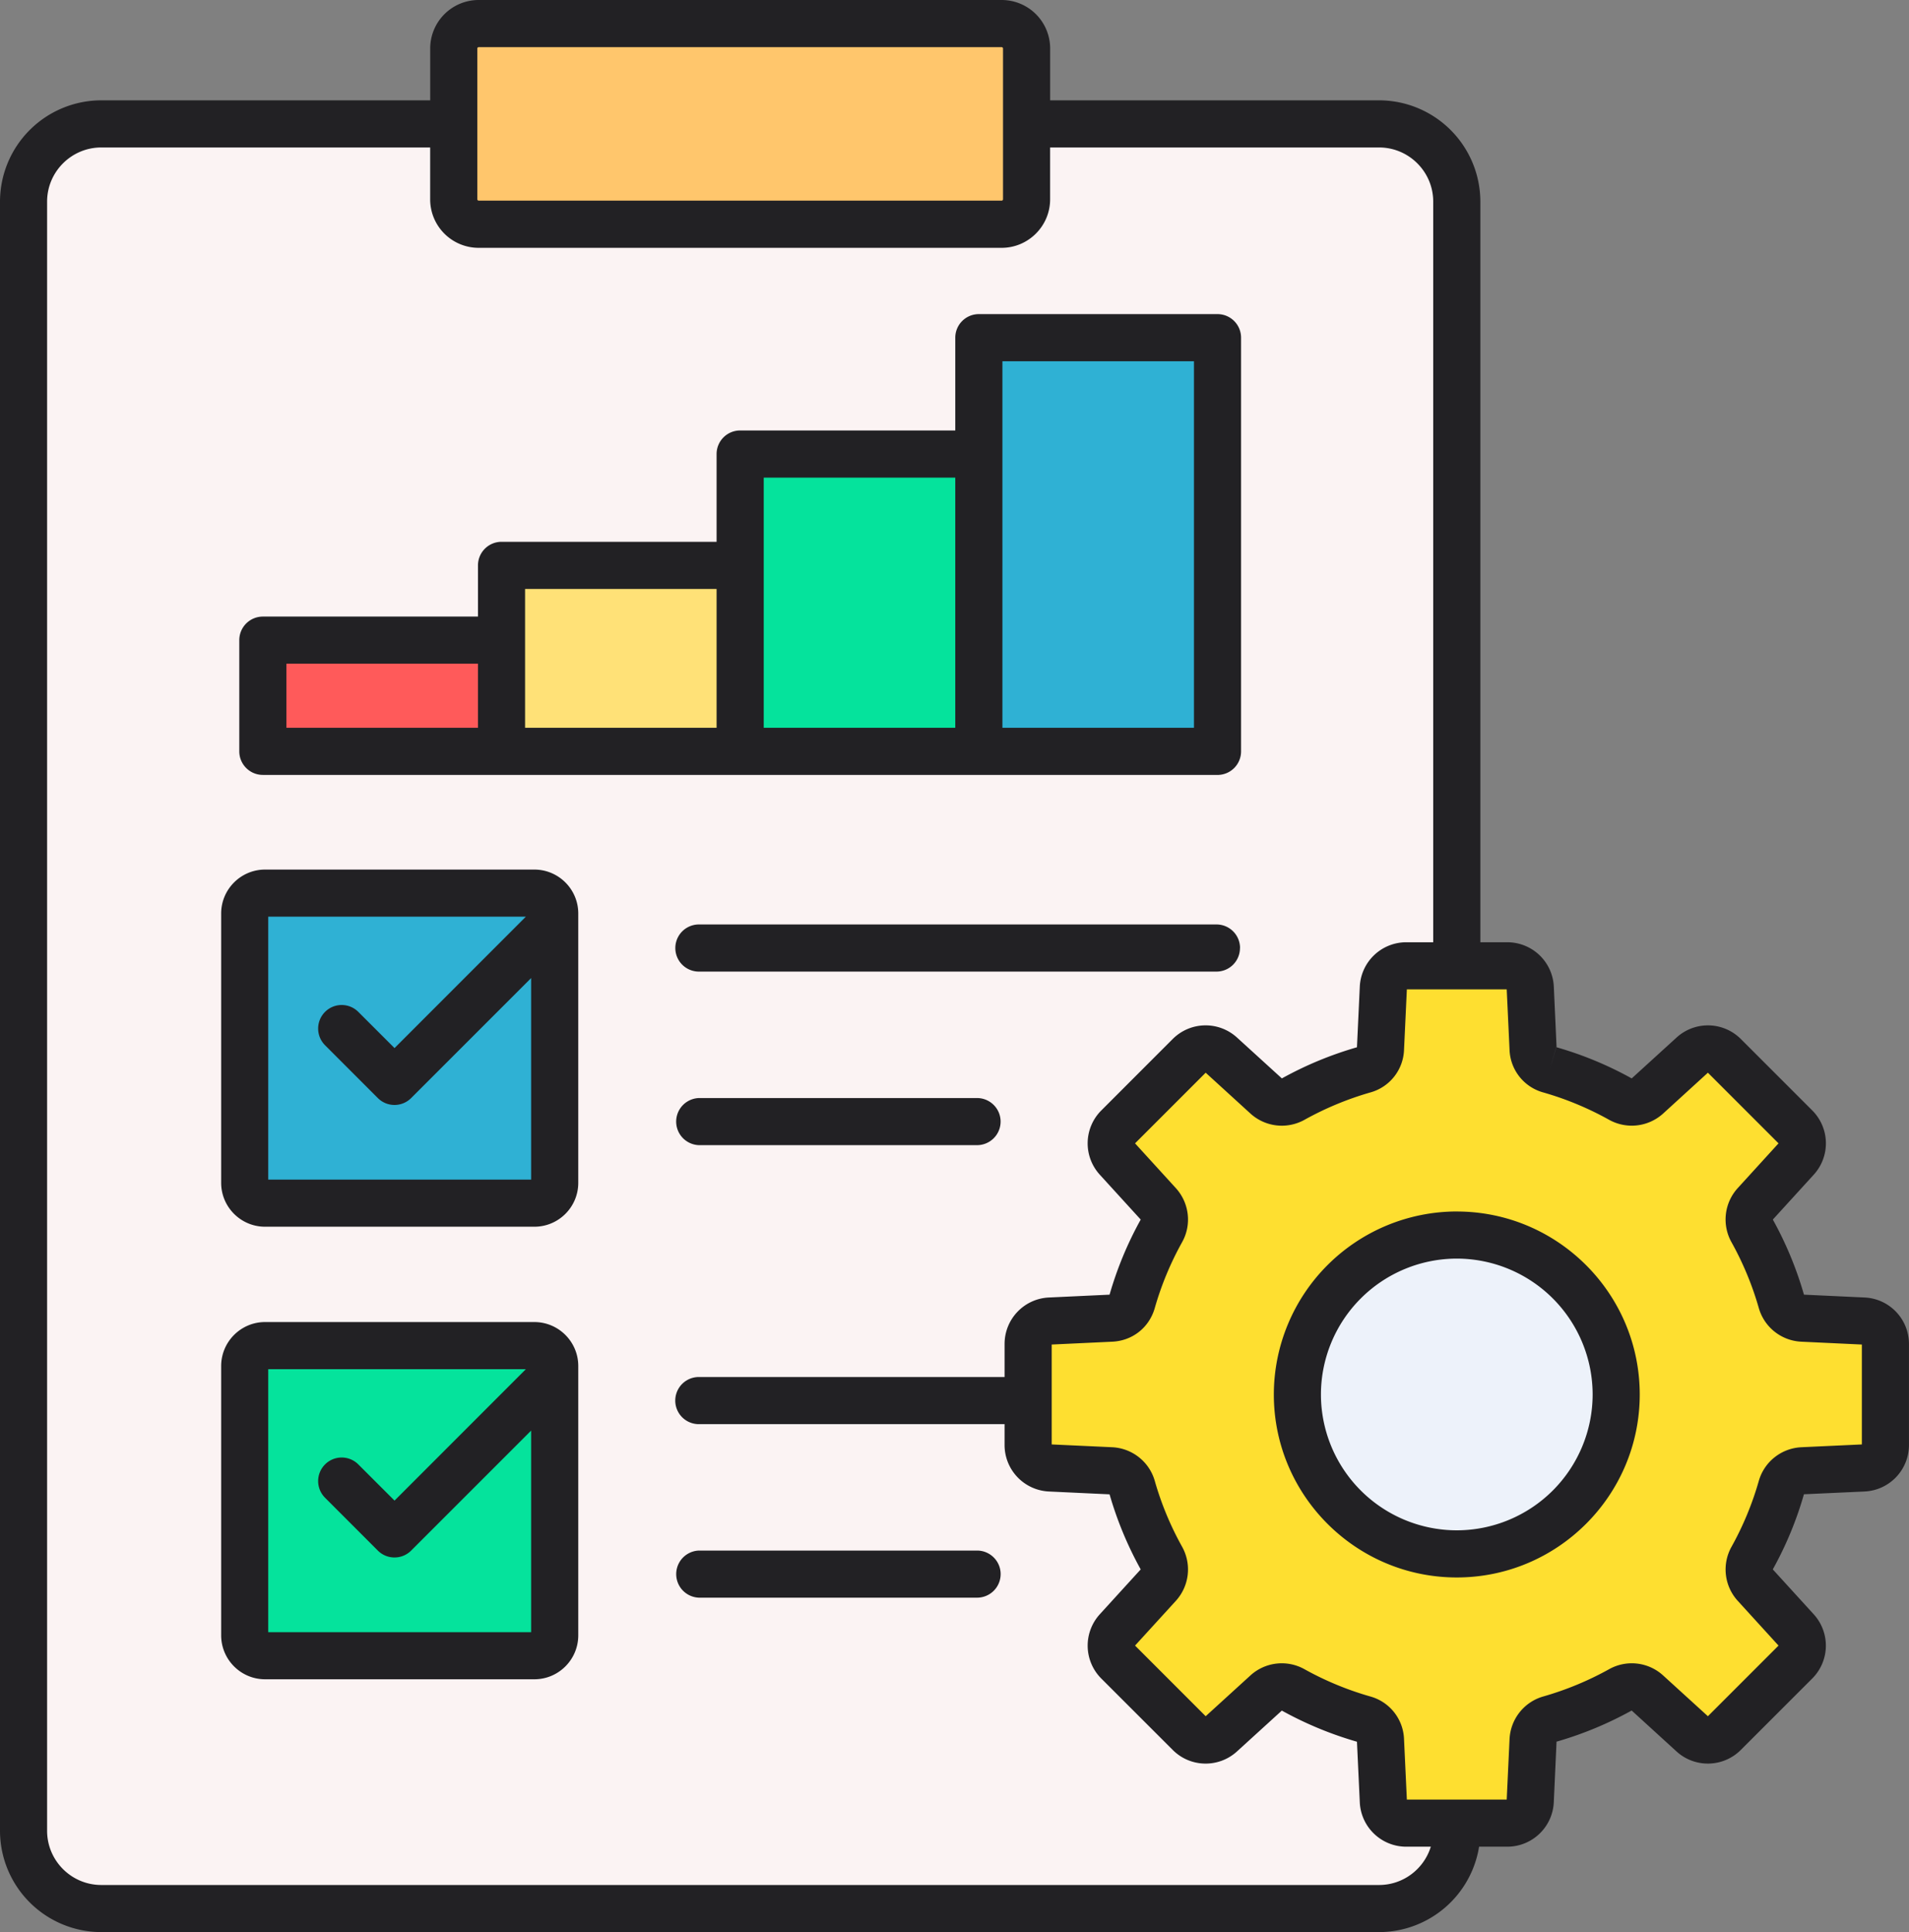 <svg xmlns="http://www.w3.org/2000/svg" width="53.946" height="54.596"><rect width="100%" height="100%" fill="#808080" stroke="none"/><g data-name="Group 24869"><path d="M2.863 3.501H38.97c1.208 0 2.197.989 2.197 2.197v46.035a2.204 2.204 0 0 1-2.197 2.197H2.863a2.204 2.204 0 0 1-2.197-2.197V5.697c0-1.207.988-2.196 2.197-2.196Z" fill="#fbf3f3" fill-rule="evenodd" data-name="Path 62401"/><path d="M13.527.666h14.78c.387 0 .703.316.703.703v4.264a.705.705 0 0 1-.703.703h-14.78a.705.705 0 0 1-.704-.703V1.369c0-.387.317-.703.704-.703Z" fill="#ffc66c" fill-rule="evenodd" data-name="Path 62402"/><path d="M7.49 25.237h7.611c.317 0 .575.259.575.575v7.612a.576.576 0 0 1-.575.574h-7.61a.576.576 0 0 1-.576-.574v-7.612c0-.316.259-.575.575-.575Z" fill="#2fb1d4" fill-rule="evenodd" data-name="Path 62403"/><path d="M7.49 38.024h7.611c.317 0 .575.259.575.575v7.611a.576.576 0 0 1-.575.575h-7.61a.576.576 0 0 1-.576-.575V38.6c0-.317.259-.576.575-.576Z" fill="#05e39c" fill-rule="evenodd" data-name="Path 62404"/><path d="M43.794 30.23c.697.2 1.369.478 2.002.83a.64.64 0 0 0 .755-.088l1.275-1.162a.65.65 0 0 1 .899.022l2.015 2.016a.65.65 0 0 1 .02.899L49.6 34.022a.64.64 0 0 0-.088.754c.353.633.631 1.305.83 2.002a.643.643 0 0 0 .596.472l1.722.08a.65.65 0 0 1 .62.65v2.852a.651.651 0 0 1-.62.65l-1.722.08a.642.642 0 0 0-.596.472 9.482 9.482 0 0 1-.83 2.001.64.64 0 0 0 .088.755l1.162 1.275a.65.65 0 0 1-.021.899l-2.017 2.016a.65.65 0 0 1-.898.021L46.55 47.84a.64.64 0 0 0-.755-.087 9.46 9.46 0 0 1-2.002.83.642.642 0 0 0-.471.596l-.08 1.722a.65.65 0 0 1-.65.62h-2.853a.651.651 0 0 1-.65-.62l-.08-1.722a.642.642 0 0 0-.471-.596 9.48 9.48 0 0 1-2.002-.83.64.64 0 0 0-.755.087l-1.275 1.162a.65.65 0 0 1-.899-.02l-2.016-2.017a.65.65 0 0 1-.02-.899l1.16-1.275a.64.64 0 0 0 .089-.755 9.459 9.459 0 0 1-.83-2.001.642.642 0 0 0-.596-.472l-1.723-.08a.65.65 0 0 1-.62-.65V37.98c0-.348.273-.634.62-.65l1.723-.08a.643.643 0 0 0 .596-.47 9.48 9.48 0 0 1 .83-2.003.64.64 0 0 0-.088-.754l-1.162-1.275a.65.65 0 0 1 .021-.9l2.016-2.015a.65.65 0 0 1 .9-.021l1.274 1.161a.64.64 0 0 0 .755.088 9.48 9.48 0 0 1 2.002-.83.64.64 0 0 0 .47-.596l.08-1.722a.65.65 0 0 1 .65-.62h2.852c.348 0 .634.273.65.62l.08 1.722c.016.283.2.517.474.595Z" fill="#fedf30" fill-rule="evenodd" data-name="Path 62405"/><path d="M36.695 40.034a4.504 4.504-9.25 1 1 .016.1z" fill="#edf2fa" fill-rule="evenodd" data-name="Ellipse 1127"/><path d="M14.173 15.976h6.744v5.256h-6.744v-5.256Z" fill="#ffe177" fill-rule="evenodd" data-name="Path 62406"/><path d="M20.916 12.83h6.745v8.401h-6.745v-8.4Z" fill="#05e39c" fill-rule="evenodd" data-name="Path 62407"/><path d="M27.66 9.542h6.745v11.69h-6.744V9.542Z" fill="#2fb1d4" fill-rule="evenodd" data-name="Path 62408"/><path d="M7.428 18.089h6.745v3.143H7.428v-3.143Z" fill="#ff5a5a" fill-rule="evenodd" data-name="Path 62409"/><path d="M8.094 18.755h5.413v1.81H8.094v-1.81Zm6.744-2.113h5.412v3.924h-5.412v-3.924Zm6.744-3.146h5.413v7.07h-5.413v-7.07Zm6.745-3.288h5.413v10.358h-5.413V10.208ZM7.428 21.898h26.977a.666.666 0 0 0 .666-.667V9.542a.666.666 0 0 0-.666-.666h-6.744a.666.666 0 0 0-.666.666v2.622h-6.079a.666.666 0 0 0-.666.666v2.48h-6.077a.666.666 0 0 0-.666.666v1.447H7.428a.666.666 0 0 0-.666.666v3.142c0 .368.299.666.666.666Zm33.74 21.345a3.843 3.843 0 0 1-3.84-3.838 3.844 3.844 0 0 1 3.84-3.84 3.843 3.843 0 0 1 3.838 3.84 3.843 3.843 0 0 1-3.838 3.838Zm0-9.01a5.177 5.177 0 0 0-5.171 5.172c0 2.85 2.319 5.17 5.17 5.17s5.17-2.32 5.17-5.17c0-2.851-2.319-5.171-5.17-5.171Zm11.446 6.583v-2.823l-1.708-.08a1.313 1.313 0 0 1-1.205-.953 8.788 8.788 0 0 0-.772-1.86 1.317 1.317 0 0 1 .177-1.527l1.153-1.265-1.996-1.996-1.264 1.153a1.319 1.319 0 0 1-1.527.178 8.763 8.763 0 0 0-1.86-.773 1.298 1.298 0 0 1-.954-1.204l-.08-1.709h-2.822l-.08 1.71a1.298 1.298 0 0 1-.953 1.203 8.88 8.88 0 0 0-1.86.773 1.317 1.317 0 0 1-1.528-.178l-1.264-1.153-1.996 1.996 1.153 1.265c.38.419.453 1.032.178 1.526a8.763 8.763 0 0 0-.773 1.861c-.157.553-.63.927-1.204.953l-1.709.08v2.823l1.708.079c.566.027 1.05.41 1.205.953.184.646.444 1.272.773 1.861a1.319 1.319 0 0 1-.178 1.527L32.075 46.5l1.996 1.996 1.264-1.152a1.315 1.315 0 0 1 1.527-.177 8.793 8.793 0 0 0 1.861.771 1.3 1.3 0 0 1 .953 1.205l.08 1.708h2.822l.08-1.708c.027-.565.41-1.05.953-1.205a8.817 8.817 0 0 0 1.861-.771 1.313 1.313 0 0 1 1.526.177l1.265 1.152 1.996-1.996-1.152-1.264a1.315 1.315 0 0 1-.177-1.527 8.77 8.77 0 0 0 .771-1.86c.155-.545.64-.927 1.205-.954l1.708-.079ZM38.97 53.265c.688 0 1.27-.456 1.463-1.082h-.692a1.314 1.314 0 0 1-1.315-1.255l-.08-1.711a10.261 10.261 0 0 1-2.123-.88l-1.267 1.154c-.52.474-1.32.456-1.817-.043l-2.017-2.016a1.316 1.316 0 0 1-.042-1.818l1.155-1.267a10.195 10.195 0 0 1-.88-2.121l-1.712-.08a1.315 1.315 0 0 1-1.255-1.315v-.588h-8.64a.666.666 0 0 1 0-1.332h8.64v-.932c0-.705.551-1.283 1.255-1.315l1.712-.08c.212-.738.507-1.45.88-2.122l-1.155-1.267a1.314 1.314 0 0 1 .043-1.818l2.015-2.016c.5-.5 1.297-.517 1.819-.042l1.267 1.154a10.207 10.207 0 0 1 2.122-.88l.08-1.711a1.314 1.314 0 0 1 1.315-1.256h.76V5.698c0-.844-.687-1.531-1.531-1.531h-9.295v1.466c0 .754-.615 1.37-1.37 1.37h-14.78a1.37 1.37 0 0 1-1.369-1.37V4.167H2.863c-.845 0-1.532.687-1.532 1.531v46.035c0 .845.687 1.532 1.532 1.532H38.97ZM13.489 1.369c0-.02.018-.037.038-.037h14.78a.04.04 0 0 1 .037.037v4.264a.04.04 0 0 1-.037.037h-14.78a.04.04 0 0 1-.038-.037V1.369Zm30.486 28.22.002.002-.183.639.181-.64Zm8.716 7.075-1.713-.08a10.171 10.171 0 0 0-.88-2.122l1.155-1.267a1.314 1.314 0 0 0-.042-1.818l-2.017-2.017a1.314 1.314 0 0 0-1.817-.041l-1.267 1.154a10.13 10.13 0 0 0-2.123-.88l-.078-1.711a1.315 1.315 0 0 0-1.317-1.256h-.759V5.698a2.866 2.866 0 0 0-2.862-2.863h-9.295V1.37A1.37 1.37 0 0 0 28.306 0h-14.78a1.37 1.37 0 0 0-1.369 1.37v1.465H2.863A2.866 2.866 0 0 0 0 5.698v46.035a2.866 2.866 0 0 0 2.863 2.863H38.97a2.867 2.867 0 0 0 2.827-2.413h.794c.706 0 1.283-.552 1.317-1.255l.078-1.713a10.18 10.18 0 0 0 2.123-.88l1.267 1.156c.52.474 1.32.455 1.818-.043l2.016-2.016a1.314 1.314 0 0 0 .042-1.818l-1.155-1.267c.373-.672.669-1.384.88-2.123l1.711-.078a1.315 1.315 0 0 0 1.257-1.315v-2.852c0-.705-.552-1.283-1.255-1.315ZM28.277 44.48a.666.666 0 0 1-.666.666h-7.862a.666.666 0 0 1 0-1.331h7.862c.367 0 .666.298.666.665ZM7.58 46.12v-7.43h7.28l-3.711 3.713-1.023-1.022a.664.664 0 0 0-.941 0 .666.666 0 0 0 0 .941l1.492 1.493a.66.66 0 0 0 .472.195.66.66 0 0 0 .47-.195l3.39-3.39v5.696H7.581Zm7.52-8.762c.685 0 1.241.558 1.241 1.241v7.611c0 .685-.556 1.242-1.24 1.242H7.49c-.683 0-1.24-.557-1.24-1.242V38.6c0-.684.557-1.242 1.24-1.242h7.611Zm13.176-5.664a.666.666 0 0 1-.666.665h-7.862a.666.666 0 0 1 0-1.331h7.862c.367 0 .666.298.666.666Zm6.764-4.905a.665.665 0 0 1-.666.666H19.75a.666.666 0 1 1 0-1.332h14.626c.369 0 .666.298.666.666Zm-27.46 6.544v-7.43h7.28l-3.711 3.713-1.023-1.022a.664.664 0 0 0-.941 0 .666.666 0 0 0 0 .941l1.492 1.493a.665.665 0 0 0 .942 0l3.39-3.39v5.695H7.581Zm7.52-8.761c.685 0 1.241.557 1.241 1.24v7.612c0 .684-.556 1.24-1.24 1.24H7.49c-.683 0-1.24-.556-1.24-1.24v-7.612c0-.683.557-1.24 1.24-1.24h7.611Z" fill="#222124" fill-rule="evenodd" data-name="Path 62410"/></g></svg>